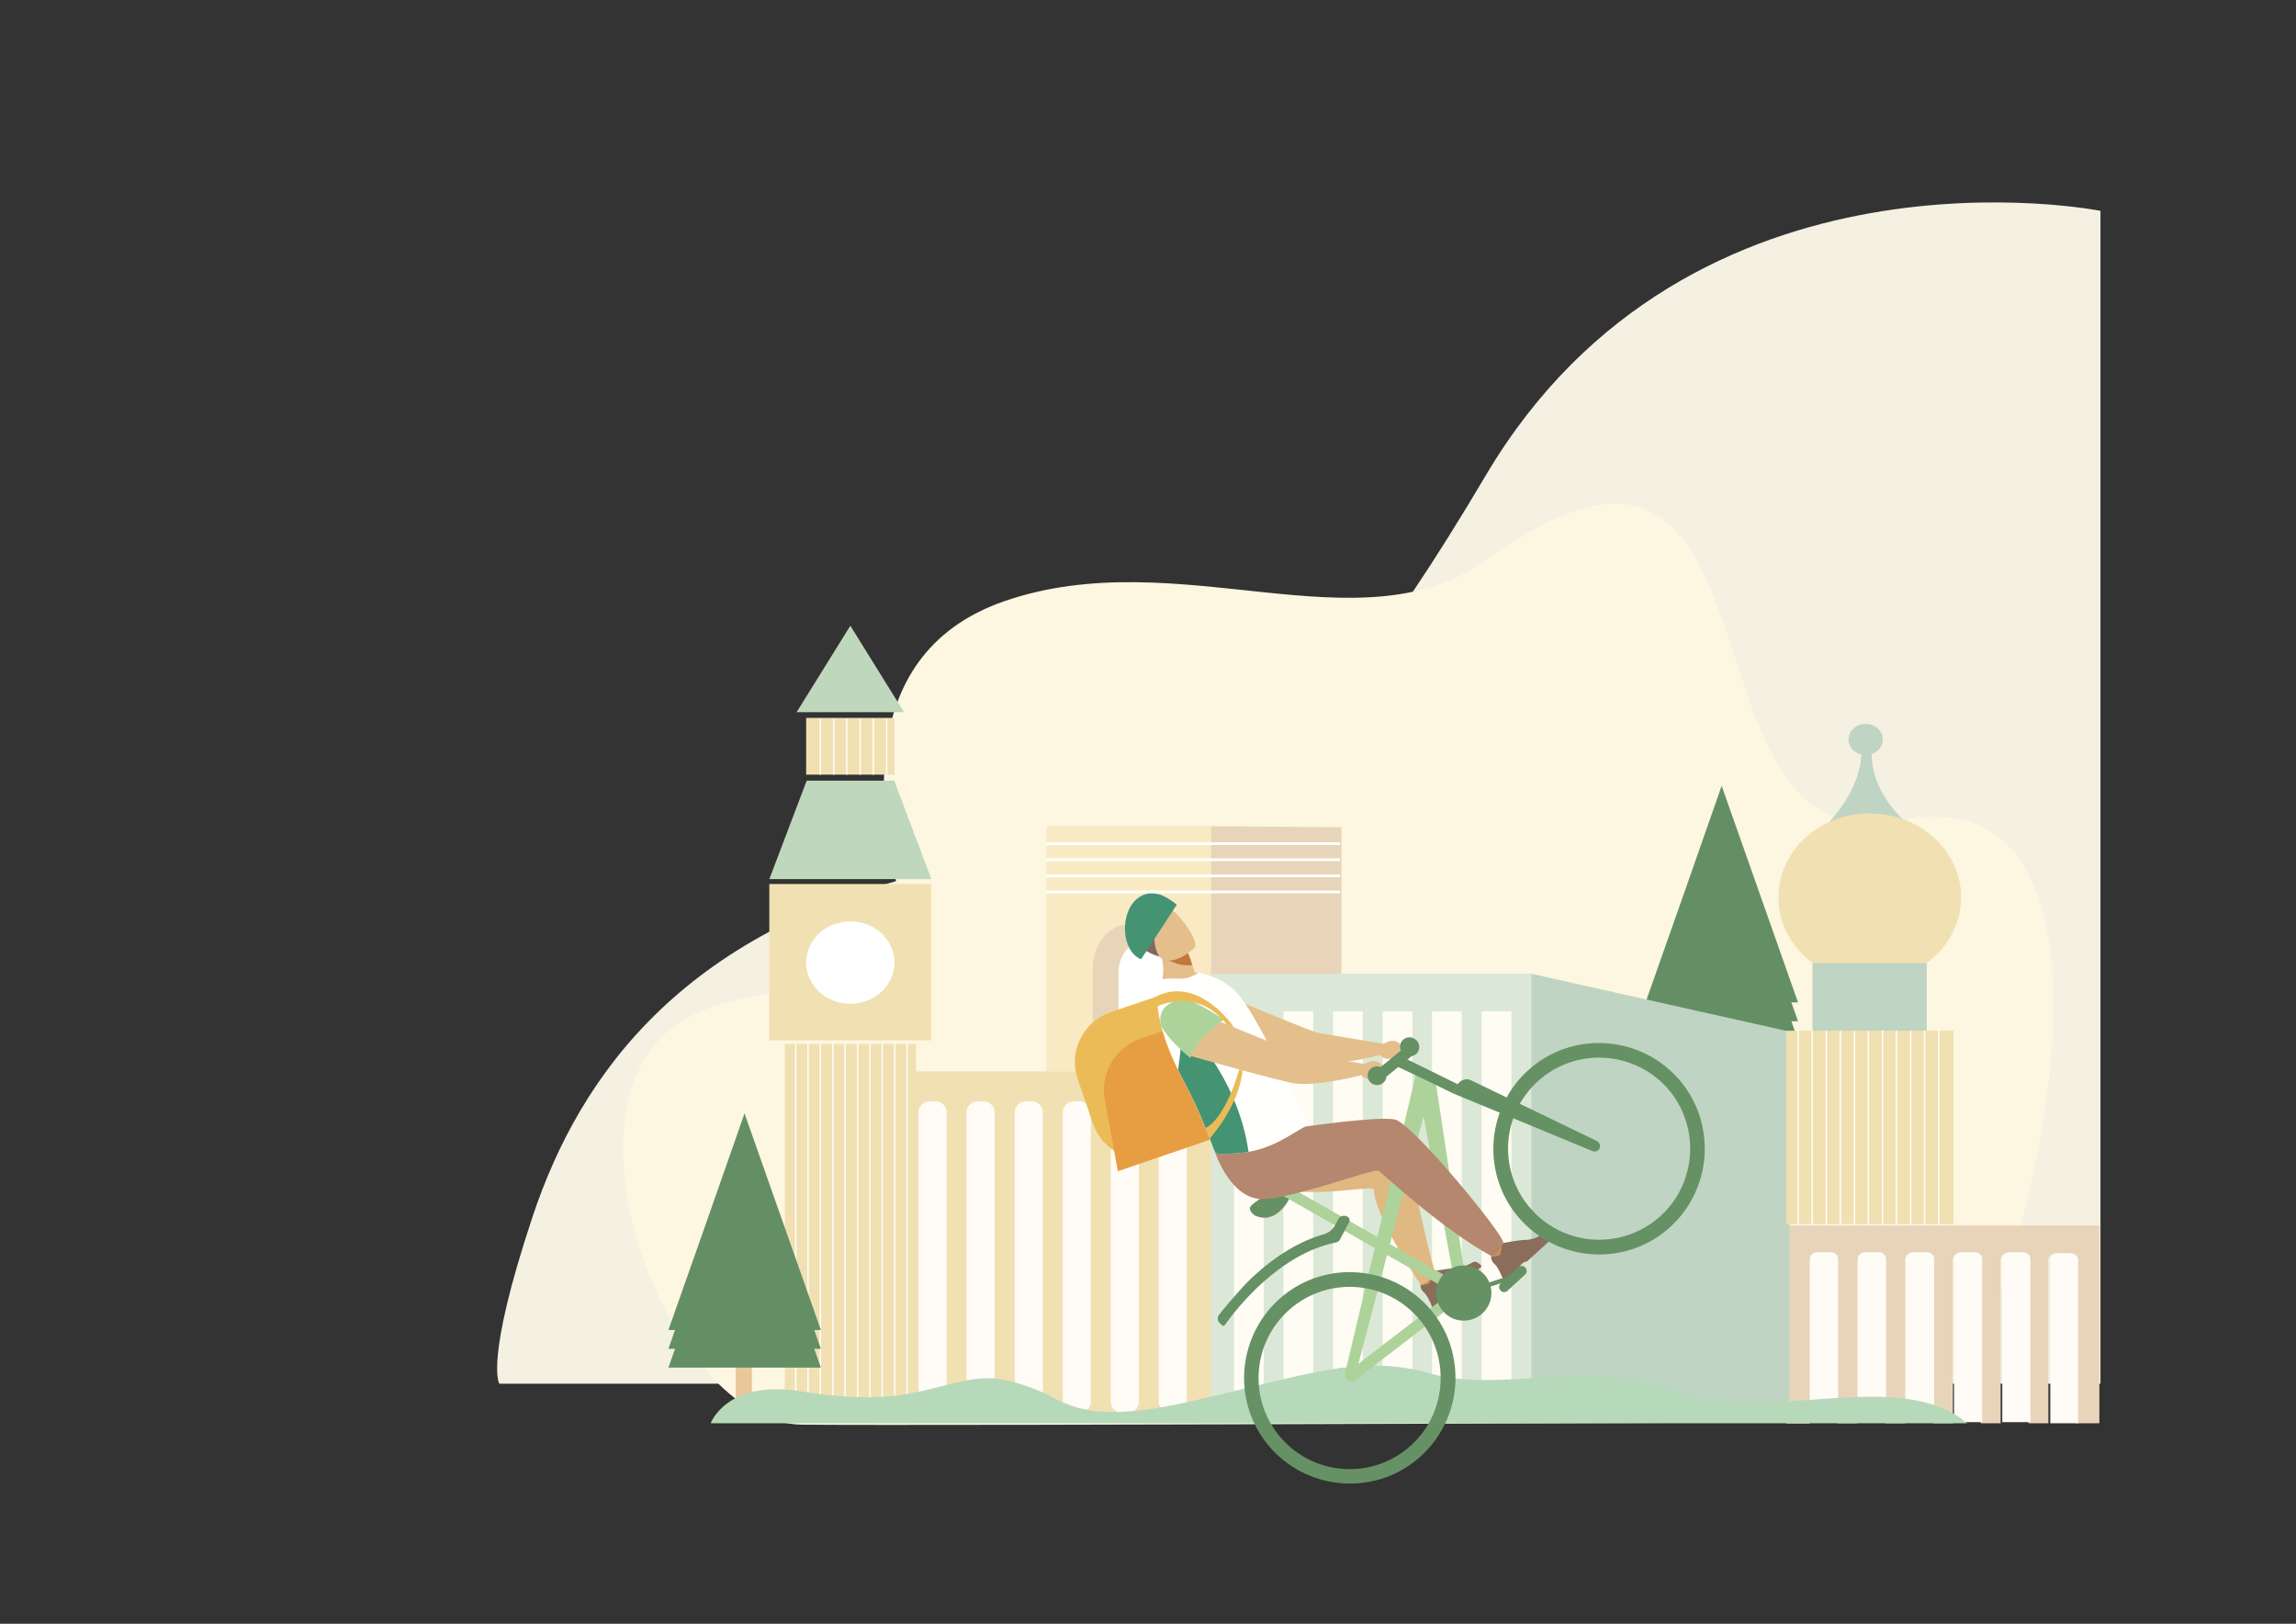 <?xml version="1.0" encoding="utf-8"?>
<!-- Generator: Adobe Illustrator 25.2.0, SVG Export Plug-In . SVG Version: 6.00 Build 0)  -->
<svg version="1.1" id="Livello_1" xmlns="http://www.w3.org/2000/svg" xmlns:xlink="http://www.w3.org/1999/xlink" x="0px" y="0px"
	 viewBox="0 0 841.9 595.3" style="enable-background:new 0 0 841.9 595.3;" xml:space="preserve">
<rect x="0" y="0" width="841.9" height="595.3" fill="#333333" stroke="none"/>
<style type="text/css">
	.st0{fill:#F4F0E2;}
	.st1{fill:#FDF6E0;}
	.st2{fill:#E8D5B9;}
	.st3{fill:#FFFBF6;}
	.st4{fill:#648F64;}
	.st5{fill:#BFD4C2;}
	.st6{fill:#F9EAC3;}
	.st7{fill:#FFFFFF;}
	.st8{fill:none;stroke:#FFFFFF;stroke-miterlimit:10;}
	.st9{fill:#F1E0B2;}
	.st10{fill:#DBE8D7;}
	.st11{fill:#BFD7BC;}
	.st12{fill:#FFFCF4;}
	.st13{fill:none;stroke:#FFFFFF;stroke-width:0.5;stroke-miterlimit:10;}
	.st14{fill:#D5E7F7;}
	.st15{fill:#E9C799;}
	.st16{fill:#B6D9BA;}
	.st17{fill:#669164;}
	.st18{fill:#EBBB57;}
	.st19{fill:#E79E43;}
	.st20{fill:#CF8E55;}
	.st21{fill:#8A6D5B;}
	.st22{fill:#DFB882;}
	.st23{fill:#ADD39B;}
	.st24{fill:#B4876E;}
	.st25{fill:#E4BF8C;}
	.st26{fill:#FFFFFD;}
	.st27{fill:#449373;}
	.st28{fill:#C0783D;}
	.st29{fill:#80695C;}
</style>
<path class="st0" d="M770.2,77.3c0,0-150.2-30-225.4,97s-102,123-197.5,144s-134.5,75-152.1,128s-12.1,61-12.1,61h587.1V77.3z"/>
<g>
	<path class="st1" d="M696.1,300.8c-85.2,17.8-35.3-178.9-151.4-95.4c-46.2,33.2-112.7-7-176.4,15c-58.5,20.2-44.1,86.3-38.4,108
		c11.4,43.7-45.5,26.3-78.5,45.1c-51.8,29.5-6.4,148.3,42.5,148.8c48.9,0.5,408.1-1,408.1-1s21.3-16.7,32.7-51.1
		C758.1,399.7,771.2,285.2,696.1,300.8z"/>
	<g>
		<path class="st2" d="M770.5,449.3H655v72.6h8.6V462c0-1.4,1.1-2.5,2.5-2.5h5.2c1.4,0,2.5,1.1,2.5,2.5v59.8h7.3V462
			c0-1.4,1.1-2.5,2.5-2.5h5.2c1.4,0,2.5,1.1,2.5,2.5v59.8h7.3V462c0-1.4,1.1-2.5,2.5-2.5h5.2c1.4,0,2.5,1.1,2.5,2.5v59.8h7.3V462
			c0-1.4,1.1-2.5,2.5-2.5h5.2c1.4,0,2.5,1.1,2.5,2.5v59.8h7.3V462c0-1.4,1.1-2.5,2.5-2.5h5.2c1.4,0,2.5,1.1,2.5,2.5v59.8h7.3V462
			c0-1.4,1.1-2.5,2.5-2.5h5.2c1.4,0,2.5,1.1,2.5,2.5v59.8h8.5V449.3z"/>
		<path class="st3" d="M759.5,459.5h-5.2c-1.4,0-2.5,1.1-2.5,2.5v59.8H762V462C762,460.6,760.9,459.5,759.5,459.5z"/>
	</g>
	<g>
		<polygon class="st4" points="631.3,367.5 603.4,367.5 617.4,327.8 631.3,288.1 645.3,327.8 659.3,367.5 		"/>
		<polygon class="st4" points="631.3,374.4 603.4,374.4 617.4,334.7 631.3,295 645.3,334.7 659.3,374.4 		"/>
		<polygon class="st4" points="631.3,381.3 603.4,381.3 617.4,341.6 631.3,301.8 645.3,341.6 659.3,381.3 		"/>
	</g>
	<ellipse class="st5" cx="684.1" cy="271.1" rx="6.3" ry="5.7"/>
	<path class="st5" d="M666.2,305.9c0,0,17.2-14.2,16.4-32.2h4c0,0-4,16.5,18.4,32.9L666.2,305.9z"/>
	<g>
		<polygon class="st2" points="491.9,388.7 444,392.9 444,302.9 491.9,303.3 		"/>
		<path class="st6" d="M443.9,302.9h-60.2v90h17v-37.4c0-9.2,6.1-16.8,13.6-16.8h2.2c7.5,0,13.6,7.6,13.6,16.8v37.4h13.8V302.9z"/>
		<path class="st2" d="M416.4,338.7h-2.2c-7.5,0-13.6,7.6-13.6,16.8v37.4h9.6v-36.5c0-6,4-10.9,8.8-10.9h2.2c4.9,0,8.8,4.9,8.8,10.9
			v36.5h0v-37.4C430,346.3,423.9,338.7,416.4,338.7z"/>
		<path class="st7" d="M430,356.4c0-6-4-10.9-8.8-10.9H419c-4.9,0-8.8,4.9-8.8,10.9v36.5H430V356.4z"/>
		<polyline class="st8" points="383.6,309.3 451.1,309.3 491.4,309.3 		"/>
		<polyline class="st8" points="383.6,315.2 451.1,315.2 491.4,315.2 		"/>
		<polyline class="st8" points="383.6,321.1 451.1,321.1 491.4,321.1 		"/>
		<polyline class="st8" points="383.6,327 451.1,327 491.4,327 		"/>
	</g>
	<rect x="287.8" y="382.7" class="st9" width="48.1" height="135.2"/>
	<rect x="326.8" y="392.8" class="st9" width="117.5" height="125.1"/>
	<rect x="444" y="357" class="st10" width="117.5" height="160.9"/>
	<polygon class="st5" points="656.2,517.9 561.5,517.9 561.5,357 656.2,378.2 	"/>
	<rect x="282.1" y="324.1" class="st9" width="59.4" height="57.3"/>
	<rect x="295.6" y="263.2" class="st9" width="32.4" height="20.8"/>
	<polygon class="st11" points="341.5,322.3 282.1,322.3 295.8,286.2 327.9,286.2 	"/>
	<polygon class="st11" points="311.8,229.4 292.1,261.1 331.5,261.1 	"/>
	<ellipse class="st7" cx="311.8" cy="352.9" rx="16.2" ry="15.1"/>
	<g>
		<path class="st3" d="M343.1,517.9h-2.3c-2.2,0-4-1.8-4-4V407.8c0-2.2,1.8-4,4-4h2.3c2.2,0,4,1.8,4,4v106.1
			C347.1,516.1,345.3,517.9,343.1,517.9z"/>
		<path class="st3" d="M360.7,517.9h-2.3c-2.2,0-4-1.8-4-4V407.8c0-2.2,1.8-4,4-4h2.3c2.2,0,4,1.8,4,4v106.1
			C364.7,516.1,362.9,517.9,360.7,517.9z"/>
		<path class="st3" d="M378.4,517.9h-2.3c-2.2,0-4-1.8-4-4V407.8c0-2.2,1.8-4,4-4h2.3c2.2,0,4,1.8,4,4v106.1
			C382.4,516.1,380.6,517.9,378.4,517.9z"/>
		<path class="st3" d="M396,517.9h-2.3c-2.2,0-4-1.8-4-4V407.8c0-2.2,1.8-4,4-4h2.3c2.2,0,4,1.8,4,4v106.1
			C400,516.1,398.2,517.9,396,517.9z"/>
		<path class="st3" d="M413.6,517.9h-2.3c-2.2,0-4-1.8-4-4V407.8c0-2.2,1.8-4,4-4h2.3c2.2,0,4,1.8,4,4v106.1
			C417.6,516.1,415.8,517.9,413.6,517.9z"/>
		<path class="st3" d="M431.2,517.9h-2.3c-2.2,0-4-1.8-4-4V407.8c0-2.2,1.8-4,4-4h2.3c2.2,0,4,1.8,4,4v106.1
			C435.2,516.1,433.4,517.9,431.2,517.9z"/>
	</g>
	<g>
		<rect x="452.5" y="370.8" class="st12" width="10.9" height="147.1"/>
		<rect x="470.6" y="370.8" class="st12" width="10.9" height="147.1"/>
		<rect x="488.8" y="370.8" class="st12" width="10.9" height="147.1"/>
		<rect x="507" y="370.8" class="st12" width="10.9" height="147.1"/>
		<rect x="525.1" y="370.8" class="st12" width="10.9" height="147.1"/>
		<rect x="543.3" y="370.8" class="st12" width="10.9" height="147.1"/>
	</g>
	<g>
		<line class="st13" x1="300.8" y1="263.5" x2="300.8" y2="284"/>
		<line class="st13" x1="305.7" y1="263.5" x2="305.7" y2="284"/>
		<line class="st13" x1="310.5" y1="263.5" x2="310.5" y2="284"/>
		<line class="st13" x1="315.4" y1="263.5" x2="315.4" y2="284"/>
		<line class="st13" x1="320.2" y1="263.5" x2="320.2" y2="284"/>
		<line class="st13" x1="325.1" y1="263.5" x2="325.1" y2="284"/>
	</g>
	<g>
		<line class="st13" x1="291.8" y1="382.7" x2="291.8" y2="517.9"/>
		<line class="st13" x1="296.3" y1="382.7" x2="296.3" y2="517.9"/>
		<line class="st13" x1="300.8" y1="382.7" x2="300.8" y2="517.9"/>
		<line class="st13" x1="305.4" y1="382.7" x2="305.4" y2="517.9"/>
		<line class="st13" x1="309.9" y1="382.7" x2="309.9" y2="517.9"/>
		<line class="st13" x1="314.5" y1="382.7" x2="314.5" y2="517.9"/>
		<line class="st13" x1="319" y1="382.7" x2="319" y2="517.9"/>
		<line class="st13" x1="323.5" y1="382.7" x2="323.5" y2="517.9"/>
		<line class="st13" x1="328.1" y1="382.7" x2="328.1" y2="517.9"/>
		<line class="st13" x1="332.6" y1="382.7" x2="332.6" y2="517.9"/>
	</g>
	<ellipse class="st9" cx="685.6" cy="329" rx="33.5" ry="30.8"/>
	<rect x="664.6" y="353.1" class="st5" width="41.9" height="25.7"/>
	<rect x="655" y="377.9" class="st9" width="61.3" height="70.9"/>
	<line class="st13" x1="659.4" y1="377.8" x2="659.4" y2="449.1"/>
	<line class="st13" x1="664.5" y1="377.8" x2="664.5" y2="449.1"/>
	<line class="st13" x1="669.7" y1="377.8" x2="669.7" y2="449.1"/>
	<line class="st13" x1="674.8" y1="377.8" x2="674.8" y2="449.1"/>
	<line class="st13" x1="680" y1="377.8" x2="680" y2="449.1"/>
	<line class="st13" x1="685.1" y1="377.8" x2="685.1" y2="449.1"/>
	<line class="st13" x1="690.3" y1="377.8" x2="690.3" y2="449.1"/>
	<line class="st13" x1="695.4" y1="377.8" x2="695.4" y2="449.1"/>
	<line class="st13" x1="700.6" y1="377.8" x2="700.6" y2="449.1"/>
	<line class="st13" x1="705.7" y1="377.8" x2="705.7" y2="449.1"/>
	<line class="st13" x1="710.9" y1="377.8" x2="710.9" y2="449.1"/>
	<rect x="490.7" y="501.4" class="st14" width="6.9" height="10.6"/>
	<rect x="502.9" y="501.4" class="st14" width="6.9" height="10.6"/>
	<g>
		<rect x="269.8" y="500.6" class="st15" width="5.9" height="14.9"/>
		<g>
			<polygon class="st4" points="273,487.6 245.1,487.6 259.1,447.9 273,408.2 287,447.9 301,487.6 			"/>
			<polygon class="st4" points="273,494.5 245.1,494.5 259.1,454.8 273,415.1 287,454.8 301,494.5 			"/>
			<polygon class="st4" points="273,501.4 245.1,501.4 259.1,461.7 273,422 287,461.7 301,501.4 			"/>
		</g>
	</g>
	<path class="st3" d="M671.4,459.1h-5.2c-1.4,0-2.5,1.1-2.5,2.5v59.8h10.3v-59.8C673.9,460.2,672.8,459.1,671.4,459.1z"/>
	<path class="st3" d="M689,459.1h-5.2c-1.4,0-2.5,1.1-2.5,2.5v59.8h10.3v-59.8C691.5,460.2,690.4,459.1,689,459.1z"/>
	<path class="st3" d="M706.6,459.1h-5.2c-1.4,0-2.5,1.1-2.5,2.5v59.8h10.3v-59.8C709.2,460.2,708,459.1,706.6,459.1z"/>
	<path class="st3" d="M724.3,459.1H719c-1.4,0-2.5,1.1-2.5,2.5v59.8h10.3v-59.8C726.8,460.2,725.6,459.1,724.3,459.1z"/>
	<path class="st3" d="M741.9,459.1h-5.2c-1.4,0-2.5,1.1-2.5,2.5v59.8h10.3v-59.8C744.4,460.2,743.3,459.1,741.9,459.1z"/>
	<path class="st16" d="M260.6,521.8c0,0,5.8-16.1,33.1-11.7c27.3,4.4,39.4,1.3,52.8-2.2c13.4-3.5,19.2-3.7,32,1
		c12.8,4.7,17.3,14.2,58.9,4.7s61.3-17.4,87.3-10c26,7.4,58-6.1,90,6.5c32,12.7,81.5-9.6,106.6,11.7H260.6z"/>
</g>
<g>
	<path class="st17" d="M460.1,445.6c0,0-2.8-1.9-1.4-3.5c1.4-1.6,8-5.5,9.4-7c1.3-1.5,7.9-9.9,10.5-9.9c2.6,0.1,3.1,1.8,0.6,4.5
		c-2.5,2.8-5.7,6.5-5.9,8.4C473,439.8,467.9,449.3,460.1,445.6z"/>
	<path class="st18" d="M446,417l-20.6,7c-10.1,3.5-21.1-1.9-24.6-12l-5.6-16.3c-3.5-10.1,1.9-21.1,12-24.6l20.6-7L446,417z"/>
	<path class="st19" d="M446,417l-36.1,12.4l-4.8-26.2c-1.8-9.7,3.8-19.2,13.1-22.4l13.9-4.7L446,417z"/>
	<path class="st20" d="M525.7,470.8c0.5-2.6-1.1-5.8-1.1-5.8l-3.7,6.1C520.9,471,525.2,473.4,525.7,470.8z"/>
	<path class="st21" d="M541.6,462.8c-0.5-0.3-1.1-0.3-1.6,0c-1.3,0.6-3.5,2.2-6.8,2.2c-1.9,0-8,1.1-8,1.1l0,0
		c-0.1,0.1-0.4,0.6-0.8,3.7c-0.2,1.6-3.5,1.2-3.5,1.2s-0.1,0.5,0.1,1.2c0.2,0.5,0.5,1.1,1.1,1.6c0.9,0.7,1.9,2.7,2.5,4.1
		c0.4,0.8,0.6,1.5,0.6,1.5s0.4,0.6,2.5-0.9l2.2-2c0.6-0.8,1-1.5,1.7-2.3c1-1.2,2-1.2,2.2-1.2c0,0,0,0,0,0l9.4-8.6
		C543.3,463.8,542.3,463.2,541.6,462.8z"/>
	<path class="st22" d="M471,435.7c9.6,3.5,32.6-1.2,32.7,0.3c0.4,10.3,17.3,35.1,17.3,35.1s1.5-0.4,2.5-1.2c1.6-1.4,2.7-3.4,2.7-3.4
		c-5.4-18.1-8.3-40.6-11.9-42.9c-9.2-5.7-44.2-11.2-44.2-11.2l-17.5,10.1l-4.5,3.9C448,426.4,457.8,431,471,435.7z"/>
	<g>
		
			<rect x="502.2" y="418.1" transform="matrix(0.495 -0.869 0.869 0.495 -141.29 667.943)" class="st23" width="4" height="74.8"/>
	</g>
	<path class="st23" d="M519.7,393.9l-0.3-0.9l-0.2,0.8l0,0l0,0l-26,109.7c-0.5,2.2,2,3.8,3.8,2.5l37.4-28.8l-2.5-3.2l-33.8,26
		l23.9-90.7l11.5,61.4l4-0.7l-11.4-75.7L519.7,393.9z"/>
	<g>
		<path class="st17" d="M532.9,400.9c-8.3-4.1-21.6-10.4-21.5-10.3l1-3.9c0.3,0.1,0.5,0.1,22.3,10.9L532.9,400.9z"/>
	</g>
	<g>
		<path class="st17" d="M491.3,454.5c-0.3,0.5-0.8,0.9-1.4,1l0,0c-20.8,4.2-36.5,24.2-40.8,30.3l0,0c-0.2,0.3-0.7,0.4-1,0.1l-1-1
			c-0.7-0.8-0.8-2-0.1-2.9c2.5-3.1,8.4-10.2,12.2-13.7c0.1-0.1,0.2-0.2,0.3-0.3c8.5-7.8,17.2-13,25.9-15.5c1.8-0.5,3.3-1.7,4.2-3.4
			l1.1-2.1c0.6-1.2,2.1-1.6,3.3-1l0,0c0.8,0.4,1.1,1.4,0.7,2.1L491.3,454.5z"/>
	</g>
	<path class="st20" d="M546.9,460.5c0,0,3.2,2,4.6,0.4c1.4-1.6-0.4-5.2-0.4-5.2L546.9,460.5z"/>
	<g>
		<path class="st21" d="M553.8,468l2.2-2c0.6-0.8,1-1.5,1.7-2.3c1-1.2,2-1.2,2.2-1.2c0,0,0,0,0,0l9.4-8.6c-0.1-0.6-1-1.1-1.8-1.5
			c-0.5-0.3-1.1-0.3-1.6,0c-1.3,0.6-3.5,2.2-6.8,2.2c-1.9,0-8,1.1-8,1.1l0,0c-0.1,0.1-0.4,0.6-0.8,3.7c-0.2,1.6-3.5,1.2-3.5,1.2
			s-0.1,0.5,0.1,1.2c0.2,0.5,0.5,1.1,1.1,1.6c0.9,0.7,1.9,2.7,2.5,4.1c0.4,0.8,0.6,1.5,0.6,1.5S551.7,469.5,553.8,468z"/>
	</g>
	<path class="st24" d="M445.5,422.3c0,0,5.8,18,18.1,17.3c12.3-0.7,40.4-11.4,41.9-10.4c1.5,1,22.2,20.7,41.5,31.4
		c0,0,2.4-0.9,4.2-4.9c1-2.2-33.4-44.1-39.8-45.3c-6.4-1.2-32.6,2.6-32.6,2.6L445.5,422.3z"/>
	<path class="st25" d="M425.1,362.6c0,0,13.3,0.3,18.7-4.6c0,0-2.5-1.3-5.8-1.5c-0.3-1-0.5-1.9-0.8-2.7c-0.9-2.9-1.6-4.4-1.6-4.4
		l-9.2-2.3l-2.1-0.5c0.6,1.3,1.1,2.5,1.4,3.6c0,0.1,0.1,0.2,0.1,0.3C427.8,357.5,425.1,362.6,425.1,362.6z"/>
	<path class="st25" d="M507.5,382.7c0,0-22.1-3.7-24.1-4c-2-0.3-28.7-11.4-28.7-11.4l-14.8,11.4c0,0,36.7,10.4,41.7,11.1
		c8.2,1.2,24.5-3,24.5-3c0.9,1.4,3.1,1.8,5.1,0.9c2.1-0.9,1.5-0.4,3-1c1.5-0.6,0.3-2.6,0.3-2.6C511.5,379.4,507.5,382.7,507.5,382.7
		z"/>
	<path class="st26" d="M445.5,422.3c0.3,0.7,2.1,0.8,2.8,0.8c3.3-0.1,6.4-0.3,9.5-0.8c2.1-0.4,4.2-0.9,6.3-1.7
		c6.1-2.1,12.3-6.6,14.7-7.7c0.2-0.1,0.4-0.3,0.5-0.6c0.1-0.2-3.1-7.4-7.4-16.2c-0.2-0.3-0.3-0.7-0.5-1.1l-0.1-0.1
		c-1.7-3.5-3.5-7.1-5.4-10.7c-4.1-7.9-8.3-15.3-11.4-19.1c-3.6-4.5-8.1-6.4-11.8-7.7l-3.1-0.9c-2,1.4-4.3,2.4-7.1,2.3
		c-3.1-0.1-6.4-0.1-6.7,0.4c-3.4,6.3-0.6,18.8,5.5,31.7c0.2,0.4,0.4,0.8,0.6,1.2c0.6,1.3,1.3,2.7,2,4c5,9.3,8.3,17.8,10.2,22.8
		C444.7,420.4,445.1,421.5,445.5,422.3z"/>
	<path class="st27" d="M445.5,422.3c0.3,0.7,2.1,0.8,2.8,0.8c3.3-0.1,6.4-0.3,9.5-0.8c-3.8-27.7-23.7-47-23.7-47l-2.1,16.9
		c0.6,1.3,1.3,2.7,2,4c5,9.3,8.3,17.8,10.2,22.8C444.7,420.4,445.1,421.5,445.5,422.3z"/>
	<path class="st28" d="M425.8,350.5C425.8,350.5,425.8,350.5,425.8,350.5c0.9,0.6,6,4.1,11.4,3.3c-0.9-2.9-1.6-4.4-1.6-4.4l-9.2-2.3
		c-0.4,1.4-0.6,2.7-0.6,3.1C425.8,350.4,425.8,350.5,425.8,350.5z"/>
	<path class="st25" d="M438,347.5c0,0-8.3,8.1-13.2,2.9c-5-5.2-9.4-7.7-4.3-13.1c5.1-5.4,8-4.4,10.1-3
		C432.6,335.6,440,345.3,438,347.5z"/>
	<path class="st29" d="M425.1,350.7c0,0-5.3-8,2.4-15.2c5.2-4.9-1.7-7.4-2.9-7.7c0,0-3.9,4-7.7,8.2
		C408.7,344.9,423.3,350.3,425.1,350.7z"/>
	<path class="st25" d="M500.5,390.1c0,0-22.1-3.7-24.1-4c-2-0.3-28.7-11.4-28.7-11.4l-7.7,4.6l-3.6,7.8c0,0,33.3,9.4,38.3,10.1
		c8.2,1.2,24.5-3,24.5-3c0.9,1.4,3.1,1.8,5.1,0.9c2.1-0.9,1.5-0.4,3-1s0.3-2.6,0.3-2.6C504.5,386.8,500.5,390.1,500.5,390.1z"/>
	<path class="st23" d="M448.8,373.8c0,0-10.5,7.2-12.3,14.1c0,0-6.3-4.9-10-10.5c-2-3.1-1.1-7.3,2-9.2c2.1-1.3,4.6-2.4,6.8-1.7
		C440,367.9,448.8,373.8,448.8,373.8z"/>
	<g>
		<path class="st17" d="M521.2,533.7c-15.7,14.5-40.3,13.4-54.8-2.3c-14.5-15.7-13.4-40.3,2.3-54.8c15.7-14.5,40.3-13.4,54.8,2.3
			c4.6,5,7.9,11.2,9.3,17.9c1.4,6.5,1.2,13.3-0.8,19.7C530,523.1,526.2,529.1,521.2,533.7z M472.3,480.6
			c-13.6,12.5-14.5,33.6-2,47.2c12.5,13.6,33.6,14.5,47.2,2c4.4-4,7.6-9.1,9.3-14.8c1.7-5.5,1.9-11.4,0.7-17c-1.3-5.7-4-11.1-8-15.4
			C507,469,485.9,468.1,472.3,480.6z"/>
	</g>
	<g>
		<path class="st17" d="M612.6,449.7c-15.7,14.5-40.3,13.4-54.8-2.3c-14.5-15.7-13.4-40.3,2.3-54.8c15.7-14.5,40.3-13.4,54.8,2.3
			c4.6,5,7.9,11.2,9.3,17.9c1.4,6.5,1.2,13.3-0.8,19.7C621.4,439.1,617.7,445,612.6,449.7z M563.8,396.5
			c-13.6,12.5-14.5,33.6-2,47.2c12.5,13.6,33.6,14.5,47.2,2c4.4-4,7.6-9.1,9.3-14.8c1.7-5.5,1.9-11.4,0.7-17c-1.3-5.7-4-11.1-8-15.4
			C598.5,385,577.3,384.1,563.8,396.5z"/>
	</g>
	<g>
		<path class="st17" d="M583.9,422l-51-21.1l1.4-3c0.9-1.9,3.3-2.8,5.2-1.8l46,22.2c1,0.5,1.5,1.7,1,2.8l0,0
			C586.1,422,584.9,422.4,583.9,422z"/>
	</g>
	<path class="st17" d="M514.5,381.2c-1.1,1-1.4,2.6-0.8,3.9l-7.4,6.1c-1.2-0.5-2.7-0.3-3.7,0.6c-1.4,1.3-1.5,3.5-0.2,4.9
		c1.3,1.4,3.5,1.5,4.9,0.2c0.7-0.6,1-1.4,1.1-2.2l9.2-7.5c0.6-0.1,1.2-0.4,1.7-0.8c1.4-1.3,1.5-3.5,0.2-4.9
		C518.1,380,515.9,379.9,514.5,381.2z"/>
	<g>
		<path class="st17" d="M556.7,464.6l-6.4,5.9c-0.8,0.7-0.8,1.9-0.1,2.6l0,0c0.7,0.8,1.9,0.8,2.6,0.1l6.4-5.9
			c0.8-0.7,0.8-1.9,0.1-2.6l0,0C558.6,464,557.5,463.9,556.7,464.6z"/>
		<g>
			
				<rect x="535.3" y="470.1" transform="matrix(0.951 -0.31 0.31 0.951 -119.248 192.462)" class="st17" width="19.5" height="1.6"/>
		</g>
		<path class="st17" d="M529.3,480.9c-3.8-4.1-3.5-10.5,0.6-14.3c4.1-3.8,10.5-3.5,14.3,0.6c3.8,4.1,3.5,10.5-0.6,14.3
			C539.4,485.3,533,485,529.3,480.9z"/>
	</g>
	<path class="st27" d="M417.2,329.3c-6.7,5.1-6.2,19.3,1.2,22.4l13.1-20C431.4,331.8,423.9,324.2,417.2,329.3z"/>
	<path class="st18" d="M423.4,365.6l1.1,3.3c0,0,14.7-7.2,25.3,6.7l2.7,1.1C452.6,376.7,439.4,357,423.4,365.6z"/>
	<path class="st18" d="M454.4,392.1c0,0-4.8,17.7-12.4,21.5l1.5,3.9c0,0,10.8-11.7,12.1-25L454.4,392.1z"/>
</g>
</svg>
